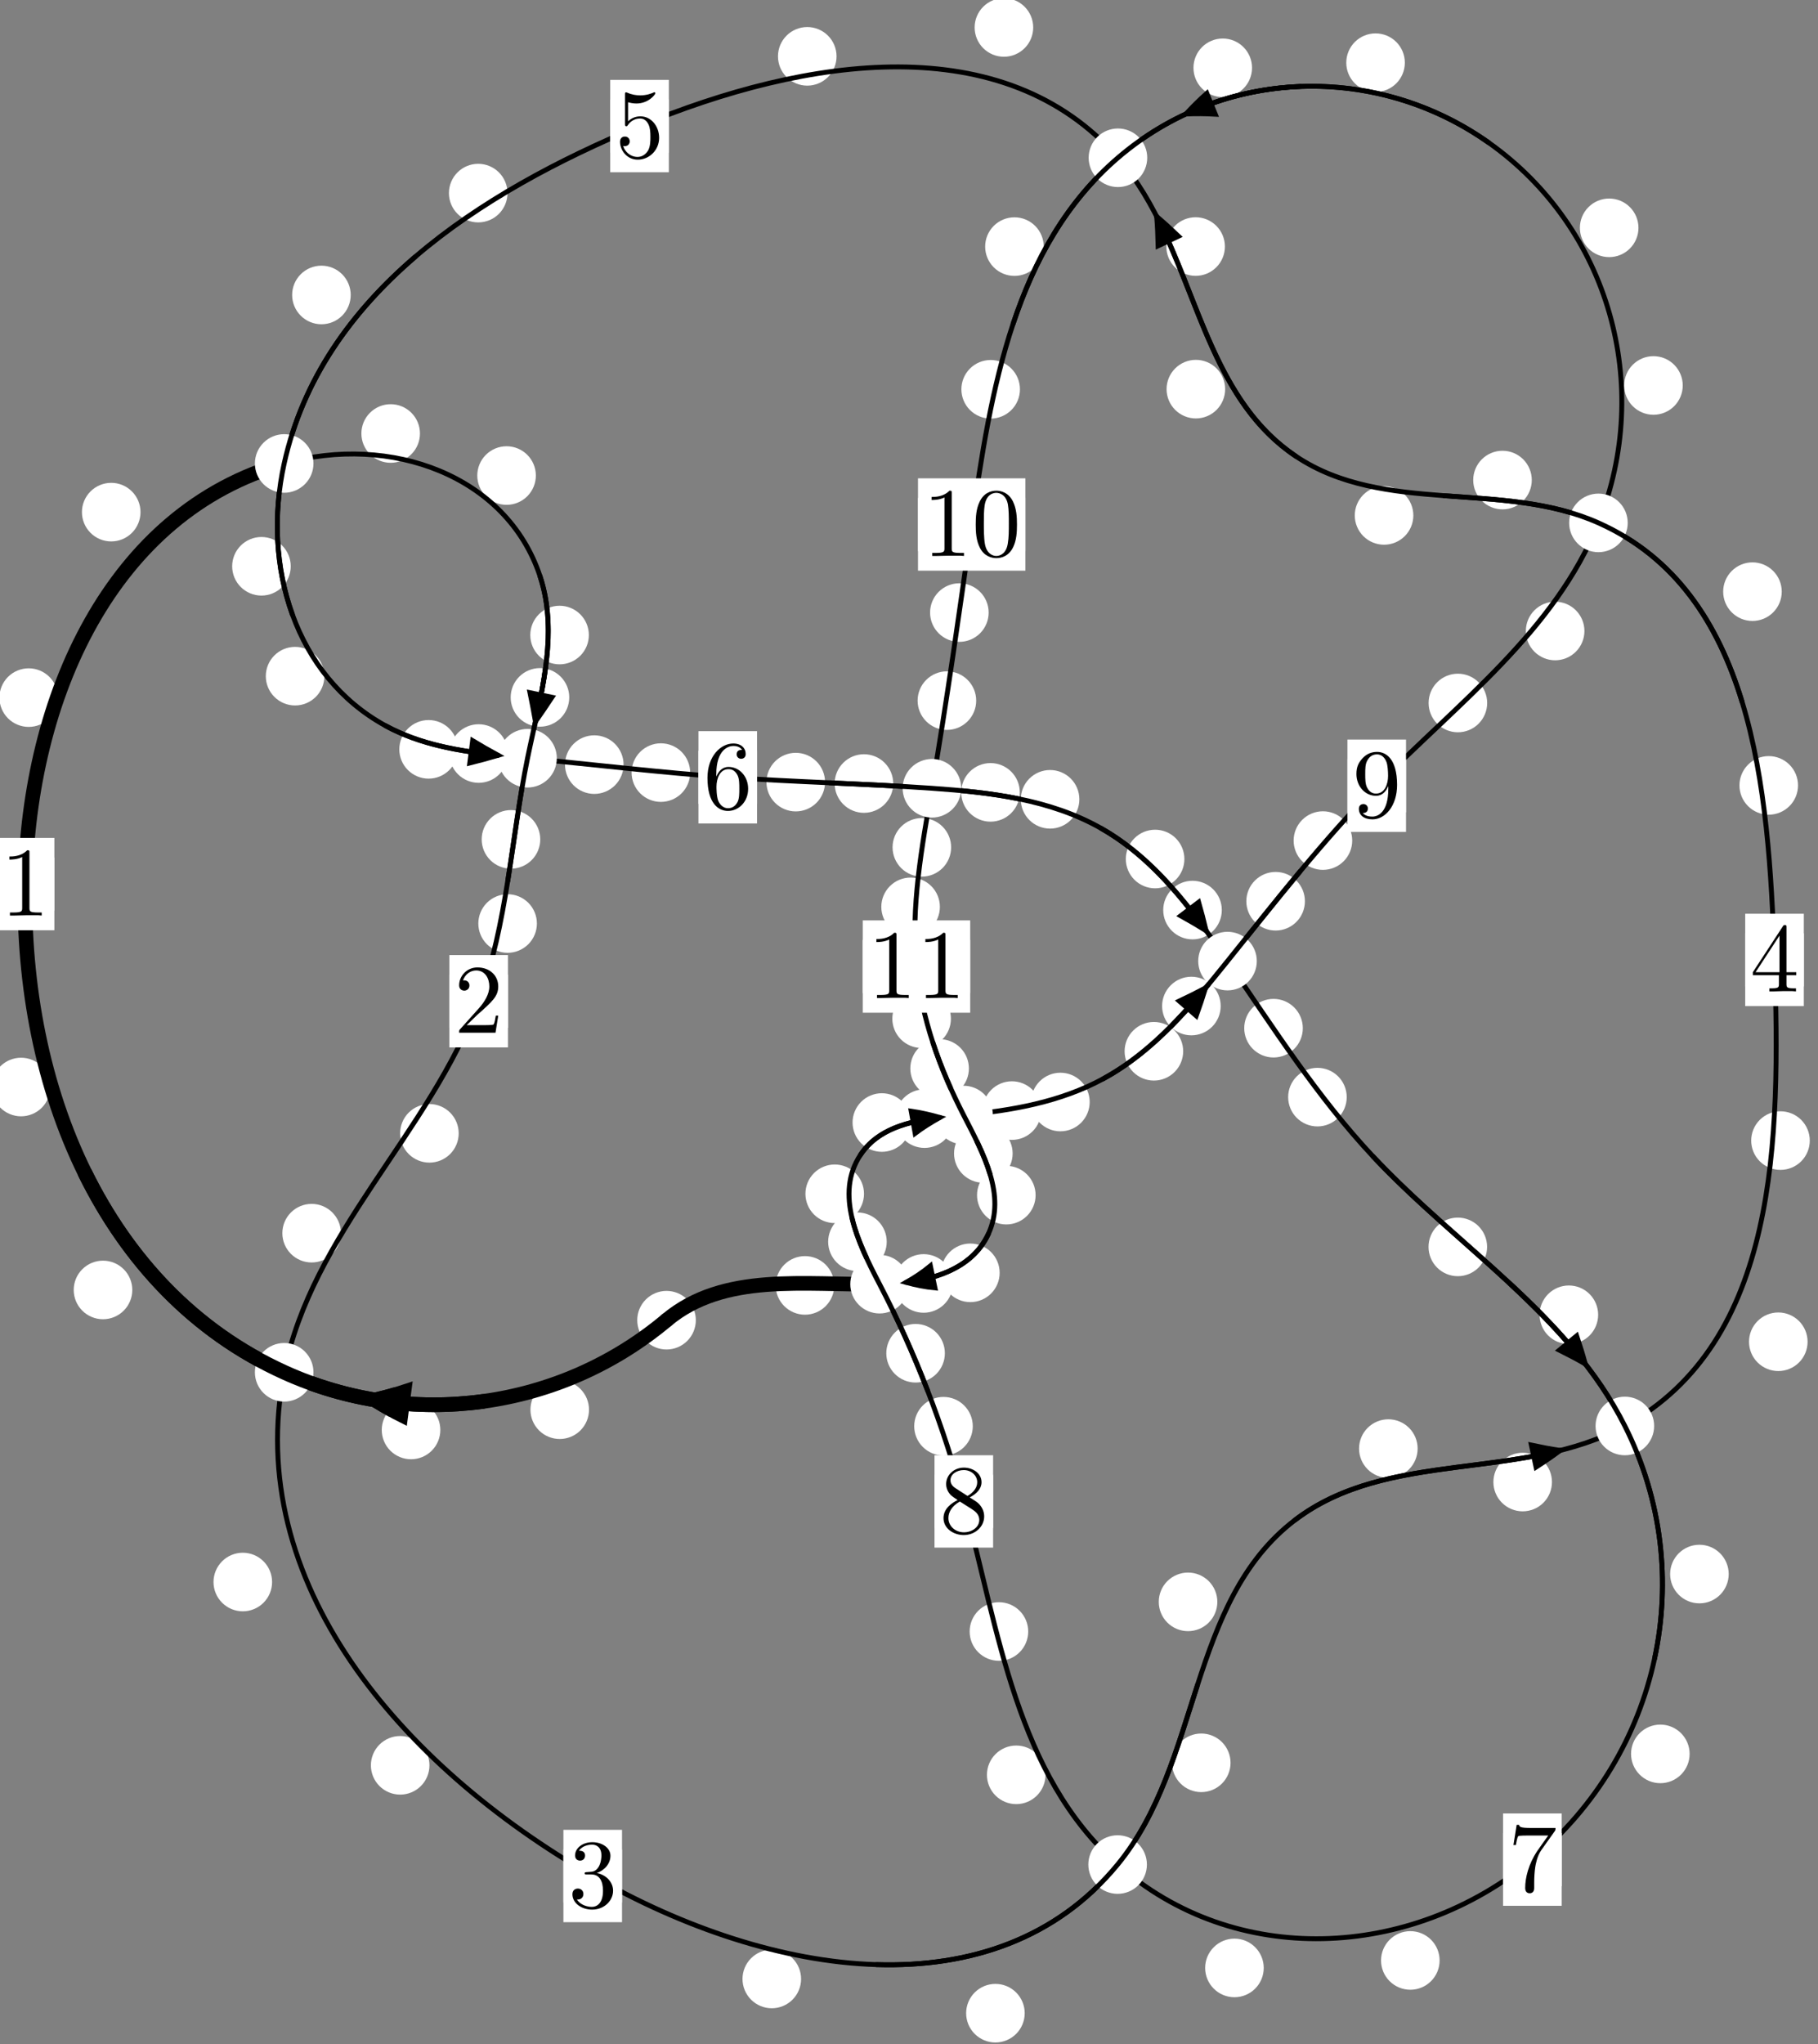 <?xml version="1.0"?>
<!-- Created by MetaPost 1.999 on 2021.07.06:0017 -->
<svg version="1.1" xmlns="http://www.w3.org/2000/svg" xmlns:xlink="http://www.w3.org/1999/xlink" width="185.521" height="208.559" viewBox="0 0 185.521 208.559">
<rect x="0" y="0" width="185.521" height="208.559" fill="#808080" stroke="none"/>
<!-- Original BoundingBox: -29.839005 -68.371017 155.681931 140.187790 -->
  <defs>
    <g transform="scale(0.01,0.01)" id="GLYPHcmr10_48">
      <path style="fill-rule: evenodd;" d="M460 -320C460 -400,455 -480,420 -554C374 -650,292 -666,250 -666C190 -666,117 -640,76 -547C44 -478,39 -400,39 -320C39 -245,43 -155,84 -79C127 2,200 22,249 22C303 22,379 1,423 -94C455 -163,460 -241,460 -320M249 -0C210 -0,151 -25,133 -121C122 -181,122 -273,122 -332C122 -396,122 -462,130 -516C149 -635,224 -644,249 -644C282 -644,348 -626,367 -527C377 -471,377 -395,377 -332C377 -257,377 -189,366 -125C351 -30,294 -0,249 -0"></path>
    </g>
    <g transform="scale(0.01,0.01)" id="GLYPHcmr10_49">
      <path style="fill-rule: evenodd;" d="M294 -640C294 -664,294 -666,271 -666C209 -602,121 -602,89 -602L89 -571C109 -571,168 -571,220 -597L220 -79C220 -43,217 -31,127 -31L95 -31L95 -0L257 -0L130 -3L217 -3L257 -3L297 -3L384 -3L419 -0L419 -31L387 -31C297 -31,294 -42,294 -79"></path>
    </g>
    <g transform="scale(0.01,0.01)" id="GLYPHcmr10_50">
      <path style="fill-rule: evenodd;" d="M127 -77L233 -180C389 -318,449 -372,449 -472C449 -586,359 -666,237 -666C124 -666,50 -574,50 -485C50 -429,100 -429,103 -429C120 -429,155 -441,155 -482C155 -508,137 -534,102 -534C94 -534,92 -534,89 -533C112 -598,166 -635,224 -635C315 -635,358 -554,358 -472C358 -392,308 -313,253 -251L61 -37C50 -26,50 -24,50 -0L421 -0L449 -174L424 -174C419 -144,412 -100,402 -85C395 -77,329 -77,307 -77"></path>
    </g>
    <g transform="scale(0.01,0.01)" id="GLYPHcmr10_51">
      <path style="fill-rule: evenodd;" d="M290 -352C372 -379,430 -449,430 -528C430 -610,342 -666,246 -666C145 -666,69 -606,69 -530C69 -497,91 -478,120 -478C151 -478,171 -500,171 -529C171 -579,124 -579,109 -579C140 -628,206 -641,242 -641C283 -641,338 -619,338 -529C338 -517,336 -459,310 -415C280 -367,246 -364,221 -363C213 -362,189 -360,182 -360C174 -359,167 -358,167 -348C167 -337,174 -337,191 -337L235 -337C317 -337,354 -269,354 -171C354 -35,285 -6,241 -6C198 -6,123 -23,88 -82C123 -77,154 -99,154 -137C154 -173,127 -193,98 -193C74 -193,42 -179,42 -135C42 -44,135 22,244 22C366 22,457 -69,457 -171C457 -253,394 -331,290 -352"></path>
    </g>
    <g transform="scale(0.01,0.01)" id="GLYPHcmr10_52">
      <path style="fill-rule: evenodd;" d="M294 -165L294 -78C294 -42,292 -31,218 -31L197 -31L197 -0L332 -0L238 -3L290 -3L332 -3L374 -3L427 -3L468 -0L468 -31L447 -31C373 -31,371 -42,371 -78L371 -165L471 -165L471 -196L371 -196L371 -651C371 -671,371 -677,355 -677C346 -677,343 -677,335 -665L28 -196L28 -165M300 -196L56 -196L300 -569"></path>
    </g>
    <g transform="scale(0.01,0.01)" id="GLYPHcmr10_53">
      <path style="fill-rule: evenodd;" d="M449 -201C449 -320,367 -420,259 -420C211 -420,168 -404,132 -369L132 -564C152 -558,185 -551,217 -551C340 -551,410 -642,410 -655C410 -661,407 -666,400 -666C399 -666,397 -666,392 -663C372 -654,323 -634,256 -634C216 -634,170 -641,123 -662C115 -665,113 -665,111 -665C101 -665,101 -657,101 -641L101 -345C101 -327,101 -319,115 -319C122 -319,124 -322,128 -328C139 -344,176 -398,257 -398C309 -398,334 -352,342 -334C358 -297,360 -258,360 -208C360 -173,360 -113,336 -71C312 -32,275 -6,229 -6C156 -6,99 -59,82 -118C85 -117,88 -116,99 -116C132 -116,149 -141,149 -165C149 -189,132 -214,99 -214C85 -214,50 -207,50 -161C50 -75,119 22,231 22C347 22,449 -74,449 -201"></path>
    </g>
    <g transform="scale(0.01,0.01)" id="GLYPHcmr10_54">
      <path style="fill-rule: evenodd;" d="M132 -328L132 -352C132 -605,256 -641,307 -641C331 -641,373 -635,395 -601C380 -601,340 -601,340 -556C340 -525,364 -510,386 -510C402 -510,432 -519,432 -558C432 -618,388 -666,305 -666C177 -666,42 -537,42 -316C42 -49,158 22,251 22C362 22,457 -72,457 -204C457 -331,368 -427,257 -427C189 -427,152 -376,132 -328M251 -6C188 -6,158 -66,152 -81C134 -128,134 -208,134 -226C134 -304,166 -404,256 -404C272 -404,318 -404,349 -342C367 -305,367 -254,367 -205C367 -157,367 -107,350 -71C320 -11,274 -6,251 -6"></path>
    </g>
    <g transform="scale(0.01,0.01)" id="GLYPHcmr10_55">
      <path style="fill-rule: evenodd;" d="M476 -609C485 -621,485 -623,485 -644L242 -644C120 -644,118 -657,114 -676L89 -676L56 -470L81 -470C84 -486,93 -549,106 -561C113 -567,191 -567,204 -567L411 -567C400 -551,321 -442,299 -409C209 -274,176 -135,176 -33C176 -23,176 22,222 22C268 22,268 -23,268 -33L268 -84C268 -139,271 -194,279 -248C283 -271,297 -357,341 -419"></path>
    </g>
    <g transform="scale(0.01,0.01)" id="GLYPHcmr10_56">
      <path style="fill-rule: evenodd;" d="M163 -457C117 -487,113 -521,113 -538C113 -599,178 -641,249 -641C322 -641,386 -589,386 -517C386 -460,347 -412,287 -377M309 -362C381 -399,430 -451,430 -517C430 -609,341 -666,250 -666C150 -666,69 -592,69 -499C69 -481,71 -436,113 -389C124 -377,161 -352,186 -335C128 -306,42 -250,42 -151C42 -45,144 22,249 22C362 22,457 -61,457 -168C457 -204,446 -249,408 -291C389 -312,373 -322,309 -362M209 -320L332 -242C360 -223,407 -193,407 -132C407 -58,332 -6,250 -6C164 -6,92 -68,92 -151C92 -209,124 -273,209 -320"></path>
    </g>
    <g transform="scale(0.01,0.01)" id="GLYPHcmr10_57">
      <path style="fill-rule: evenodd;" d="M367 -318L367 -286C367 -52,263 -6,205 -6C188 -6,134 -8,107 -42C151 -42,159 -71,159 -88C159 -119,135 -134,113 -134C97 -134,67 -125,67 -86C67 -19,121 22,206 22C335 22,457 -114,457 -329C457 -598,342 -666,253 -666C198 -666,149 -648,106 -603C65 -558,42 -516,42 -441C42 -316,130 -218,242 -218C303 -218,344 -260,367 -318M243 -241C227 -241,181 -241,150 -304C132 -341,132 -391,132 -440C132 -494,132 -541,153 -578C180 -628,218 -641,253 -641C299 -641,332 -607,349 -562C361 -530,365 -467,365 -421C365 -338,331 -241,243 -241"></path>
    </g>
  </defs>
  <path d="M60.107 143.815C60.107 143.023,59.792 142.263,59.231 141.702C58.671 141.142,57.911 140.827,57.118 140.827C56.325 140.827,55.565 141.142,55.005 141.702C54.444 142.263,54.129 143.023,54.129 143.815C54.129 144.608,54.444 145.368,55.005 145.929C55.565 146.489,56.325 146.804,57.118 146.804C57.911 146.804,58.671 146.489,59.231 145.929C59.792 145.368,60.107 144.608,60.107 143.815Z" style="fill: rgb(100%,100%,100%);stroke: none;"></path>
  <path d="M71.007 134.684C71.007 133.891,70.692 133.131,70.132 132.571C69.571 132.01,68.811 131.695,68.018 131.695C67.225 131.695,66.465 132.01,65.905 132.571C65.344 133.131,65.029 133.891,65.029 134.684C65.029 135.477,65.344 136.237,65.905 136.797C66.465 137.358,67.225 137.673,68.018 137.673C68.811 137.673,69.571 137.358,70.132 136.797C70.692 136.237,71.007 135.477,71.007 134.684Z" style="fill: rgb(100%,100%,100%);stroke: none;"></path>
  <path d="M13.5 131.598C13.5 130.806,13.185 130.045,12.624 129.485C12.064 128.925,11.304 128.61,10.511 128.61C9.718 128.61,8.958 128.925,8.398 129.485C7.837 130.045,7.522 130.806,7.522 131.598C7.522 132.391,7.837 133.151,8.398 133.712C8.958 134.272,9.718 134.587,10.511 134.587C11.304 134.587,12.064 134.272,12.624 133.712C13.185 133.151,13.5 132.391,13.5 131.598Z" style="fill: rgb(100%,100%,100%);stroke: none;"></path>
  <path d="M44.934 145.883C44.934 145.09,44.619 144.33,44.059 143.769C43.498 143.209,42.738 142.894,41.946 142.894C41.153 142.894,40.393 143.209,39.832 143.769C39.272 144.33,38.957 145.09,38.957 145.883C38.957 146.675,39.272 147.435,39.832 147.996C40.393 148.556,41.153 148.871,41.946 148.871C42.738 148.871,43.498 148.556,44.059 147.996C44.619 147.435,44.934 146.675,44.934 145.883Z" style="fill: rgb(100%,100%,100%);stroke: none;"></path>
  <path d="M5.918 71.169C5.918 70.377,5.603 69.617,5.043 69.056C4.482 68.496,3.722 68.181,2.929 68.181C2.137 68.181,1.376 68.496,0.816 69.056C0.256 69.617,-0.059 70.377,-0.059 71.169C-0.059 71.962,0.256 72.722,0.816 73.283C1.376 73.843,2.137 74.158,2.929 74.158C3.722 74.158,4.482 73.843,5.043 73.283C5.603 72.722,5.918 71.962,5.918 71.169Z" style="fill: rgb(100%,100%,100%);stroke: none;"></path>
  <path d="M5.138 110.896C5.138 110.103,4.824 109.343,4.263 108.782C3.703 108.222,2.942 107.907,2.15 107.907C1.357 107.907,0.597 108.222,0.036 108.782C-0.524 109.343,-0.839 110.103,-0.839 110.896C-0.839 111.688,-0.524 112.448,0.036 113.009C0.597 113.569,1.357 113.884,2.15 113.884C2.942 113.884,3.703 113.569,4.263 113.009C4.824 112.448,5.138 111.688,5.138 110.896Z" style="fill: rgb(100%,100%,100%);stroke: none;"></path>
  <path d="M42.856 44.225C42.856 43.432,42.541 42.672,41.98 42.112C41.42 41.551,40.66 41.236,39.867 41.236C39.074 41.236,38.314 41.551,37.754 42.112C37.193 42.672,36.878 43.432,36.878 44.225C36.878 45.018,37.193 45.778,37.754 46.338C38.314 46.899,39.074 47.214,39.867 47.214C40.66 47.214,41.42 46.899,41.98 46.338C42.541 45.778,42.856 45.018,42.856 44.225Z" style="fill: rgb(100%,100%,100%);stroke: none;"></path>
  <path d="M14.339 52.247C14.339 51.454,14.024 50.694,13.463 50.134C12.903 49.573,12.143 49.258,11.35 49.258C10.557 49.258,9.797 49.573,9.236 50.134C8.676 50.694,8.361 51.454,8.361 52.247C8.361 53.04,8.676 53.8,9.236 54.36C9.797 54.921,10.557 55.236,11.35 55.236C12.143 55.236,12.903 54.921,13.463 54.36C14.024 53.8,14.339 53.04,14.339 52.247Z" style="fill: rgb(100%,100%,100%);stroke: none;"></path>
  <path d="M60.091 64.786C60.091 63.993,59.776 63.233,59.215 62.672C58.655 62.112,57.894 61.797,57.102 61.797C56.309 61.797,55.549 62.112,54.988 62.672C54.428 63.233,54.113 63.993,54.113 64.786C54.113 65.578,54.428 66.339,54.988 66.899C55.549 67.459,56.309 67.774,57.102 67.774C57.894 67.774,58.655 67.459,59.215 66.899C59.776 66.339,60.091 65.578,60.091 64.786Z" style="fill: rgb(100%,100%,100%);stroke: none;"></path>
  <path d="M54.683 48.514C54.683 47.722,54.368 46.961,53.807 46.401C53.247 45.84,52.487 45.526,51.694 45.526C50.901 45.526,50.141 45.84,49.581 46.401C49.02 46.961,48.705 47.722,48.705 48.514C48.705 49.307,49.02 50.067,49.581 50.628C50.141 51.188,50.901 51.503,51.694 51.503C52.487 51.503,53.247 51.188,53.807 50.628C54.368 50.067,54.683 49.307,54.683 48.514Z" style="fill: rgb(100%,100%,100%);stroke: none;"></path>
  <path d="M55.131 85.631C55.131 84.839,54.816 84.079,54.256 83.518C53.695 82.958,52.935 82.643,52.142 82.643C51.35 82.643,50.589 82.958,50.029 83.518C49.468 84.079,49.154 84.839,49.154 85.631C49.154 86.424,49.468 87.184,50.029 87.745C50.589 88.305,51.35 88.62,52.142 88.62C52.935 88.62,53.695 88.305,54.256 87.745C54.816 87.184,55.131 86.424,55.131 85.631Z" style="fill: rgb(100%,100%,100%);stroke: none;"></path>
  <path d="M58.09 71.146C58.09 70.353,57.775 69.593,57.215 69.033C56.654 68.472,55.894 68.157,55.102 68.157C54.309 68.157,53.549 68.472,52.988 69.033C52.428 69.593,52.113 70.353,52.113 71.146C52.113 71.939,52.428 72.699,52.988 73.259C53.549 73.82,54.309 74.135,55.102 74.135C55.894 74.135,56.654 73.82,57.215 73.259C57.775 72.699,58.09 71.939,58.09 71.146Z" style="fill: rgb(100%,100%,100%);stroke: none;"></path>
  <path d="M46.809 115.62C46.809 114.828,46.494 114.068,45.934 113.507C45.373 112.947,44.613 112.632,43.82 112.632C43.028 112.632,42.268 112.947,41.707 113.507C41.147 114.068,40.832 114.828,40.832 115.62C40.832 116.413,41.147 117.173,41.707 117.734C42.268 118.294,43.028 118.609,43.82 118.609C44.613 118.609,45.373 118.294,45.934 117.734C46.494 117.173,46.809 116.413,46.809 115.62Z" style="fill: rgb(100%,100%,100%);stroke: none;"></path>
  <path d="M54.789 94.216C54.789 93.423,54.474 92.663,53.914 92.102C53.353 91.542,52.593 91.227,51.801 91.227C51.008 91.227,50.248 91.542,49.687 92.102C49.127 92.663,48.812 93.423,48.812 94.216C48.812 95.008,49.127 95.768,49.687 96.329C50.248 96.889,51.008 97.204,51.801 97.204C52.593 97.204,53.353 96.889,53.914 96.329C54.474 95.768,54.789 95.008,54.789 94.216Z" style="fill: rgb(100%,100%,100%);stroke: none;"></path>
  <path d="M27.766 161.395C27.766 160.603,27.451 159.843,26.89 159.282C26.33 158.722,25.57 158.407,24.777 158.407C23.984 158.407,23.224 158.722,22.664 159.282C22.103 159.843,21.788 160.603,21.788 161.395C21.788 162.188,22.103 162.948,22.664 163.509C23.224 164.069,23.984 164.384,24.777 164.384C25.57 164.384,26.33 164.069,26.89 163.509C27.451 162.948,27.766 162.188,27.766 161.395Z" style="fill: rgb(100%,100%,100%);stroke: none;"></path>
  <path d="M34.79 125.807C34.79 125.014,34.475 124.254,33.915 123.694C33.354 123.133,32.594 122.818,31.801 122.818C31.009 122.818,30.249 123.133,29.688 123.694C29.128 124.254,28.813 125.014,28.813 125.807C28.813 126.6,29.128 127.36,29.688 127.92C30.249 128.481,31.009 128.796,31.801 128.796C32.594 128.796,33.354 128.481,33.915 127.92C34.475 127.36,34.79 126.6,34.79 125.807Z" style="fill: rgb(100%,100%,100%);stroke: none;"></path>
  <path d="M81.748 201.89C81.748 201.098,81.433 200.337,80.872 199.777C80.312 199.216,79.552 198.901,78.759 198.901C77.966 198.901,77.206 199.216,76.646 199.777C76.085 200.337,75.77 201.098,75.77 201.89C75.77 202.683,76.085 203.443,76.646 204.004C77.206 204.564,77.966 204.879,78.759 204.879C79.552 204.879,80.312 204.564,80.872 204.004C81.433 203.443,81.748 202.683,81.748 201.89Z" style="fill: rgb(100%,100%,100%);stroke: none;"></path>
  <path d="M43.825 180.095C43.825 179.302,43.51 178.542,42.95 177.982C42.389 177.421,41.629 177.106,40.837 177.106C40.044 177.106,39.284 177.421,38.723 177.982C38.163 178.542,37.848 179.302,37.848 180.095C37.848 180.888,38.163 181.648,38.723 182.208C39.284 182.769,40.044 183.084,40.837 183.084C41.629 183.084,42.389 182.769,42.95 182.208C43.51 181.648,43.825 180.888,43.825 180.095Z" style="fill: rgb(100%,100%,100%);stroke: none;"></path>
  <path d="M125.573 179.84C125.573 179.047,125.258 178.287,124.698 177.727C124.137 177.166,123.377 176.851,122.584 176.851C121.792 176.851,121.032 177.166,120.471 177.727C119.911 178.287,119.596 179.047,119.596 179.84C119.596 180.633,119.911 181.393,120.471 181.953C121.032 182.514,121.792 182.829,122.584 182.829C123.377 182.829,124.137 182.514,124.698 181.953C125.258 181.393,125.573 180.633,125.573 179.84Z" style="fill: rgb(100%,100%,100%);stroke: none;"></path>
  <path d="M104.568 205.382C104.568 204.59,104.253 203.829,103.693 203.269C103.132 202.708,102.372 202.394,101.579 202.394C100.787 202.394,100.027 202.708,99.466 203.269C98.906 203.829,98.591 204.59,98.591 205.382C98.591 206.175,98.906 206.935,99.466 207.496C100.027 208.056,100.787 208.371,101.579 208.371C102.372 208.371,103.132 208.056,103.693 207.496C104.253 206.935,104.568 206.175,104.568 205.382Z" style="fill: rgb(100%,100%,100%);stroke: none;"></path>
  <path d="M144.665 147.782C144.665 146.99,144.35 146.23,143.789 145.669C143.229 145.109,142.469 144.794,141.676 144.794C140.883 144.794,140.123 145.109,139.563 145.669C139.002 146.23,138.687 146.99,138.687 147.782C138.687 148.575,139.002 149.335,139.563 149.896C140.123 150.456,140.883 150.771,141.676 150.771C142.469 150.771,143.229 150.456,143.789 149.896C144.35 149.335,144.665 148.575,144.665 147.782Z" style="fill: rgb(100%,100%,100%);stroke: none;"></path>
  <path d="M124.225 163.42C124.225 162.627,123.91 161.867,123.35 161.306C122.789 160.746,122.029 160.431,121.236 160.431C120.444 160.431,119.683 160.746,119.123 161.306C118.563 161.867,118.248 162.627,118.248 163.42C118.248 164.212,118.563 164.972,119.123 165.533C119.683 166.093,120.444 166.408,121.236 166.408C122.029 166.408,122.789 166.093,123.35 165.533C123.91 164.972,124.225 164.212,124.225 163.42Z" style="fill: rgb(100%,100%,100%);stroke: none;"></path>
  <path d="M184.459 136.885C184.459 136.092,184.144 135.332,183.583 134.771C183.023 134.211,182.263 133.896,181.47 133.896C180.677 133.896,179.917 134.211,179.357 134.771C178.796 135.332,178.481 136.092,178.481 136.885C178.481 137.677,178.796 138.438,179.357 138.998C179.917 139.558,180.677 139.873,181.47 139.873C182.263 139.873,183.023 139.558,183.583 138.998C184.144 138.438,184.459 137.677,184.459 136.885Z" style="fill: rgb(100%,100%,100%);stroke: none;"></path>
  <path d="M158.373 151.196C158.373 150.403,158.058 149.643,157.498 149.083C156.937 148.522,156.177 148.207,155.384 148.207C154.592 148.207,153.832 148.522,153.271 149.083C152.711 149.643,152.396 150.403,152.396 151.196C152.396 151.989,152.711 152.749,153.271 153.309C153.832 153.87,154.592 154.185,155.384 154.185C156.177 154.185,156.937 153.87,157.498 153.309C158.058 152.749,158.373 151.989,158.373 151.196Z" style="fill: rgb(100%,100%,100%);stroke: none;"></path>
  <path d="M183.483 80.125C183.483 79.332,183.168 78.572,182.608 78.012C182.047 77.451,181.287 77.136,180.494 77.136C179.702 77.136,178.941 77.451,178.381 78.012C177.821 78.572,177.506 79.332,177.506 80.125C177.506 80.918,177.821 81.678,178.381 82.238C178.941 82.799,179.702 83.114,180.494 83.114C181.287 83.114,182.047 82.799,182.608 82.238C183.168 81.678,183.483 80.918,183.483 80.125Z" style="fill: rgb(100%,100%,100%);stroke: none;"></path>
  <path d="M184.682 116.361C184.682 115.569,184.367 114.808,183.807 114.248C183.246 113.688,182.486 113.373,181.693 113.373C180.9 113.373,180.14 113.688,179.58 114.248C179.019 114.808,178.704 115.569,178.704 116.361C178.704 117.154,179.019 117.914,179.58 118.475C180.14 119.035,180.9 119.35,181.693 119.35C182.486 119.35,183.246 119.035,183.807 118.475C184.367 117.914,184.682 117.154,184.682 116.361Z" style="fill: rgb(100%,100%,100%);stroke: none;"></path>
  <path d="M156.314 48.975C156.314 48.182,155.999 47.422,155.439 46.861C154.878 46.301,154.118 45.986,153.326 45.986C152.533 45.986,151.773 46.301,151.212 46.861C150.652 47.422,150.337 48.182,150.337 48.975C150.337 49.767,150.652 50.528,151.212 51.088C151.773 51.649,152.533 51.964,153.326 51.964C154.118 51.964,154.878 51.649,155.439 51.088C155.999 50.528,156.314 49.767,156.314 48.975Z" style="fill: rgb(100%,100%,100%);stroke: none;"></path>
  <path d="M181.822 60.36C181.822 59.567,181.507 58.807,180.946 58.247C180.386 57.686,179.626 57.371,178.833 57.371C178.04 57.371,177.28 57.686,176.72 58.247C176.159 58.807,175.844 59.567,175.844 60.36C175.844 61.153,176.159 61.913,176.72 62.473C177.28 63.034,178.04 63.349,178.833 63.349C179.626 63.349,180.386 63.034,180.946 62.473C181.507 61.913,181.822 61.153,181.822 60.36Z" style="fill: rgb(100%,100%,100%);stroke: none;"></path>
  <path d="M125.023 39.7C125.023 38.907,124.708 38.147,124.148 37.587C123.587 37.026,122.827 36.711,122.034 36.711C121.242 36.711,120.481 37.026,119.921 37.587C119.36 38.147,119.045 38.907,119.045 39.7C119.045 40.493,119.36 41.253,119.921 41.813C120.481 42.374,121.242 42.689,122.034 42.689C122.827 42.689,123.587 42.374,124.148 41.813C124.708 41.253,125.023 40.493,125.023 39.7Z" style="fill: rgb(100%,100%,100%);stroke: none;"></path>
  <path d="M144.227 52.584C144.227 51.791,143.912 51.031,143.352 50.47C142.791 49.91,142.031 49.595,141.239 49.595C140.446 49.595,139.686 49.91,139.125 50.47C138.565 51.031,138.25 51.791,138.25 52.584C138.25 53.376,138.565 54.137,139.125 54.697C139.686 55.257,140.446 55.572,141.239 55.572C142.031 55.572,142.791 55.257,143.352 54.697C143.912 54.137,144.227 53.376,144.227 52.584Z" style="fill: rgb(100%,100%,100%);stroke: none;"></path>
  <path d="M105.436 2.801C105.436 2.008,105.121 1.248,104.56 0.688C104 0.127,103.24 -0.188,102.447 -0.188C101.654 -0.188,100.894 0.127,100.334 0.688C99.773 1.248,99.458 2.008,99.458 2.801C99.458 3.594,99.773 4.354,100.334 4.914C100.894 5.475,101.654 5.79,102.447 5.79C103.24 5.79,104 5.475,104.56 4.914C105.121 4.354,105.436 3.594,105.436 2.801Z" style="fill: rgb(100%,100%,100%);stroke: none;"></path>
  <path d="M124.998 25.153C124.998 24.36,124.683 23.6,124.123 23.04C123.562 22.479,122.802 22.164,122.009 22.164C121.217 22.164,120.457 22.479,119.896 23.04C119.336 23.6,119.021 24.36,119.021 25.153C119.021 25.946,119.336 26.706,119.896 27.266C120.457 27.827,121.217 28.142,122.009 28.142C122.802 28.142,123.562 27.827,124.123 27.266C124.683 26.706,124.998 25.946,124.998 25.153Z" style="fill: rgb(100%,100%,100%);stroke: none;"></path>
  <path d="M51.788 19.701C51.788 18.908,51.473 18.148,50.913 17.587C50.353 17.027,49.592 16.712,48.8 16.712C48.007 16.712,47.247 17.027,46.686 17.587C46.126 18.148,45.811 18.908,45.811 19.701C45.811 20.493,46.126 21.253,46.686 21.814C47.247 22.374,48.007 22.689,48.8 22.689C49.592 22.689,50.353 22.374,50.913 21.814C51.473 21.253,51.788 20.493,51.788 19.701Z" style="fill: rgb(100%,100%,100%);stroke: none;"></path>
  <path d="M85.367 5.748C85.367 4.955,85.052 4.195,84.492 3.635C83.931 3.074,83.171 2.759,82.378 2.759C81.586 2.759,80.825 3.074,80.265 3.635C79.704 4.195,79.39 4.955,79.39 5.748C79.39 6.541,79.704 7.301,80.265 7.861C80.825 8.422,81.586 8.737,82.378 8.737C83.171 8.737,83.931 8.422,84.492 7.861C85.052 7.301,85.367 6.541,85.367 5.748Z" style="fill: rgb(100%,100%,100%);stroke: none;"></path>
  <path d="M29.669 57.772C29.669 56.979,29.355 56.219,28.794 55.658C28.234 55.098,27.473 54.783,26.681 54.783C25.888 54.783,25.128 55.098,24.567 55.658C24.007 56.219,23.692 56.979,23.692 57.772C23.692 58.564,24.007 59.324,24.567 59.885C25.128 60.445,25.888 60.76,26.681 60.76C27.473 60.76,28.234 60.445,28.794 59.885C29.355 59.324,29.669 58.564,29.669 57.772Z" style="fill: rgb(100%,100%,100%);stroke: none;"></path>
  <path d="M35.789 30.092C35.789 29.299,35.474 28.539,34.914 27.979C34.354 27.418,33.593 27.103,32.801 27.103C32.008 27.103,31.248 27.418,30.687 27.979C30.127 28.539,29.812 29.299,29.812 30.092C29.812 30.885,30.127 31.645,30.687 32.205C31.248 32.766,32.008 33.081,32.801 33.081C33.593 33.081,34.354 32.766,34.914 32.205C35.474 31.645,35.789 30.885,35.789 30.092Z" style="fill: rgb(100%,100%,100%);stroke: none;"></path>
  <path d="M46.727 76.447C46.727 75.654,46.412 74.894,45.851 74.334C45.291 73.773,44.531 73.458,43.738 73.458C42.945 73.458,42.185 73.773,41.625 74.334C41.064 74.894,40.749 75.654,40.749 76.447C40.749 77.24,41.064 78,41.625 78.56C42.185 79.121,42.945 79.436,43.738 79.436C44.531 79.436,45.291 79.121,45.851 78.56C46.412 78,46.727 77.24,46.727 76.447Z" style="fill: rgb(100%,100%,100%);stroke: none;"></path>
  <path d="M33.101 68.981C33.101 68.188,32.786 67.428,32.226 66.867C31.665 66.307,30.905 65.992,30.112 65.992C29.32 65.992,28.559 66.307,27.999 66.867C27.438 67.428,27.124 68.188,27.124 68.981C27.124 69.773,27.438 70.534,27.999 71.094C28.559 71.655,29.32 71.97,30.112 71.97C30.905 71.97,31.665 71.655,32.226 71.094C32.786 70.534,33.101 69.773,33.101 68.981Z" style="fill: rgb(100%,100%,100%);stroke: none;"></path>
  <path d="M63.633 78.005C63.633 77.212,63.318 76.452,62.758 75.892C62.197 75.331,61.437 75.016,60.644 75.016C59.852 75.016,59.092 75.331,58.531 75.892C57.971 76.452,57.656 77.212,57.656 78.005C57.656 78.798,57.971 79.558,58.531 80.118C59.092 80.679,59.852 80.994,60.644 80.994C61.437 80.994,62.197 80.679,62.758 80.118C63.318 79.558,63.633 78.798,63.633 78.005Z" style="fill: rgb(100%,100%,100%);stroke: none;"></path>
  <path d="M51.835 76.875C51.835 76.082,51.52 75.322,50.959 74.761C50.399 74.201,49.639 73.886,48.846 73.886C48.053 73.886,47.293 74.201,46.733 74.761C46.172 75.322,45.857 76.082,45.857 76.875C45.857 77.667,46.172 78.428,46.733 78.988C47.293 79.548,48.053 79.863,48.846 79.863C49.639 79.863,50.399 79.548,50.959 78.988C51.52 78.428,51.835 77.667,51.835 76.875Z" style="fill: rgb(100%,100%,100%);stroke: none;"></path>
  <path d="M84.193 79.79C84.193 78.998,83.878 78.238,83.317 77.677C82.757 77.117,81.997 76.802,81.204 76.802C80.411 76.802,79.651 77.117,79.091 77.677C78.53 78.238,78.215 78.998,78.215 79.79C78.215 80.583,78.53 81.343,79.091 81.904C79.651 82.464,80.411 82.779,81.204 82.779C81.997 82.779,82.757 82.464,83.317 81.904C83.878 81.343,84.193 80.583,84.193 79.79Z" style="fill: rgb(100%,100%,100%);stroke: none;"></path>
  <path d="M70.429 78.819C70.429 78.027,70.114 77.267,69.554 76.706C68.993 76.146,68.233 75.831,67.44 75.831C66.648 75.831,65.888 76.146,65.327 76.706C64.767 77.267,64.452 78.027,64.452 78.819C64.452 79.612,64.767 80.372,65.327 80.933C65.888 81.493,66.648 81.808,67.44 81.808C68.233 81.808,68.993 81.493,69.554 80.933C70.114 80.372,70.429 79.612,70.429 78.819Z" style="fill: rgb(100%,100%,100%);stroke: none;"></path>
  <path d="M104.067 80.836C104.067 80.043,103.752 79.283,103.192 78.723C102.632 78.162,101.871 77.847,101.079 77.847C100.286 77.847,99.526 78.162,98.965 78.723C98.405 79.283,98.09 80.043,98.09 80.836C98.09 81.629,98.405 82.389,98.965 82.949C99.526 83.51,100.286 83.825,101.079 83.825C101.871 83.825,102.632 83.51,103.192 82.949C103.752 82.389,104.067 81.629,104.067 80.836Z" style="fill: rgb(100%,100%,100%);stroke: none;"></path>
  <path d="M91.151 79.935C91.151 79.142,90.836 78.382,90.276 77.822C89.715 77.261,88.955 76.946,88.162 76.946C87.37 76.946,86.609 77.261,86.049 77.822C85.488 78.382,85.174 79.142,85.174 79.935C85.174 80.728,85.488 81.488,86.049 82.048C86.609 82.609,87.37 82.924,88.162 82.924C88.955 82.924,89.715 82.609,90.276 82.048C90.836 81.488,91.151 80.728,91.151 79.935Z" style="fill: rgb(100%,100%,100%);stroke: none;"></path>
  <path d="M120.863 87.635C120.863 86.842,120.548 86.082,119.988 85.522C119.427 84.961,118.667 84.646,117.874 84.646C117.081 84.646,116.321 84.961,115.761 85.522C115.2 86.082,114.885 86.842,114.885 87.635C114.885 88.428,115.2 89.188,115.761 89.748C116.321 90.309,117.081 90.624,117.874 90.624C118.667 90.624,119.427 90.309,119.988 89.748C120.548 89.188,120.863 88.428,120.863 87.635Z" style="fill: rgb(100%,100%,100%);stroke: none;"></path>
  <path d="M110.145 81.545C110.145 80.752,109.83 79.992,109.27 79.431C108.709 78.871,107.949 78.556,107.157 78.556C106.364 78.556,105.604 78.871,105.043 79.431C104.483 79.992,104.168 80.752,104.168 81.545C104.168 82.337,104.483 83.097,105.043 83.658C105.604 84.218,106.364 84.533,107.157 84.533C107.949 84.533,108.709 84.218,109.27 83.658C109.83 83.097,110.145 82.337,110.145 81.545Z" style="fill: rgb(100%,100%,100%);stroke: none;"></path>
  <path d="M132.948 104.894C132.948 104.101,132.633 103.341,132.072 102.781C131.512 102.22,130.752 101.905,129.959 101.905C129.166 101.905,128.406 102.22,127.846 102.781C127.285 103.341,126.97 104.101,126.97 104.894C126.97 105.687,127.285 106.447,127.846 107.007C128.406 107.568,129.166 107.883,129.959 107.883C130.752 107.883,131.512 107.568,132.072 107.007C132.633 106.447,132.948 105.687,132.948 104.894Z" style="fill: rgb(100%,100%,100%);stroke: none;"></path>
  <path d="M124.682 92.844C124.682 92.051,124.367 91.291,123.807 90.731C123.246 90.17,122.486 89.855,121.693 89.855C120.901 89.855,120.14 90.17,119.58 90.731C119.019 91.291,118.704 92.051,118.704 92.844C118.704 93.637,119.019 94.397,119.58 94.957C120.14 95.518,120.901 95.833,121.693 95.833C122.486 95.833,123.246 95.518,123.807 94.957C124.367 94.397,124.682 93.637,124.682 92.844Z" style="fill: rgb(100%,100%,100%);stroke: none;"></path>
  <path d="M151.753 127.206C151.753 126.413,151.438 125.653,150.878 125.092C150.317 124.532,149.557 124.217,148.764 124.217C147.972 124.217,147.212 124.532,146.651 125.092C146.091 125.653,145.776 126.413,145.776 127.206C145.776 127.998,146.091 128.759,146.651 129.319C147.212 129.88,147.972 130.195,148.764 130.195C149.557 130.195,150.317 129.88,150.878 129.319C151.438 128.759,151.753 127.998,151.753 127.206Z" style="fill: rgb(100%,100%,100%);stroke: none;"></path>
  <path d="M137.429 111.927C137.429 111.135,137.115 110.374,136.554 109.814C135.994 109.253,135.233 108.939,134.441 108.939C133.648 108.939,132.888 109.253,132.327 109.814C131.767 110.374,131.452 111.135,131.452 111.927C131.452 112.72,131.767 113.48,132.327 114.041C132.888 114.601,133.648 114.916,134.441 114.916C135.233 114.916,135.994 114.601,136.554 114.041C137.115 113.48,137.429 112.72,137.429 111.927Z" style="fill: rgb(100%,100%,100%);stroke: none;"></path>
  <path d="M176.409 160.582C176.409 159.79,176.094 159.029,175.533 158.469C174.973 157.908,174.213 157.594,173.42 157.594C172.627 157.594,171.867 157.908,171.307 158.469C170.746 159.029,170.431 159.79,170.431 160.582C170.431 161.375,170.746 162.135,171.307 162.696C171.867 163.256,172.627 163.571,173.42 163.571C174.213 163.571,174.973 163.256,175.533 162.696C176.094 162.135,176.409 161.375,176.409 160.582Z" style="fill: rgb(100%,100%,100%);stroke: none;"></path>
  <path d="M163.086 134.132C163.086 133.339,162.771 132.579,162.211 132.018C161.65 131.458,160.89 131.143,160.097 131.143C159.305 131.143,158.545 131.458,157.984 132.018C157.424 132.579,157.109 133.339,157.109 134.132C157.109 134.924,157.424 135.685,157.984 136.245C158.545 136.806,159.305 137.12,160.097 137.12C160.89 137.12,161.65 136.806,162.211 136.245C162.771 135.685,163.086 134.924,163.086 134.132Z" style="fill: rgb(100%,100%,100%);stroke: none;"></path>
  <path d="M146.908 200.002C146.908 199.209,146.593 198.449,146.033 197.889C145.472 197.328,144.712 197.013,143.92 197.013C143.127 197.013,142.367 197.328,141.806 197.889C141.246 198.449,140.931 199.209,140.931 200.002C140.931 200.795,141.246 201.555,141.806 202.115C142.367 202.676,143.127 202.991,143.92 202.991C144.712 202.991,145.472 202.676,146.033 202.115C146.593 201.555,146.908 200.795,146.908 200.002Z" style="fill: rgb(100%,100%,100%);stroke: none;"></path>
  <path d="M172.421 178.929C172.421 178.136,172.106 177.376,171.545 176.816C170.985 176.255,170.225 175.94,169.432 175.94C168.639 175.94,167.879 176.255,167.319 176.816C166.758 177.376,166.443 178.136,166.443 178.929C166.443 179.722,166.758 180.482,167.319 181.042C167.879 181.603,168.639 181.918,169.432 181.918C170.225 181.918,170.985 181.603,171.545 181.042C172.106 180.482,172.421 179.722,172.421 178.929Z" style="fill: rgb(100%,100%,100%);stroke: none;"></path>
  <path d="M106.692 181.065C106.692 180.273,106.377 179.512,105.816 178.952C105.256 178.391,104.496 178.077,103.703 178.077C102.91 178.077,102.15 178.391,101.59 178.952C101.029 179.512,100.714 180.273,100.714 181.065C100.714 181.858,101.029 182.618,101.59 183.179C102.15 183.739,102.91 184.054,103.703 184.054C104.496 184.054,105.256 183.739,105.816 183.179C106.377 182.618,106.692 181.858,106.692 181.065Z" style="fill: rgb(100%,100%,100%);stroke: none;"></path>
  <path d="M128.96 200.765C128.96 199.972,128.645 199.212,128.084 198.652C127.524 198.091,126.764 197.776,125.971 197.776C125.178 197.776,124.418 198.091,123.858 198.652C123.297 199.212,122.982 199.972,122.982 200.765C122.982 201.558,123.297 202.318,123.858 202.878C124.418 203.439,125.178 203.754,125.971 203.754C126.764 203.754,127.524 203.439,128.084 202.878C128.645 202.318,128.96 201.558,128.96 200.765Z" style="fill: rgb(100%,100%,100%);stroke: none;"></path>
  <path d="M99.269 145.501C99.269 144.708,98.954 143.948,98.394 143.388C97.833 142.827,97.073 142.512,96.28 142.512C95.488 142.512,94.728 142.827,94.167 143.388C93.607 143.948,93.292 144.708,93.292 145.501C93.292 146.294,93.607 147.054,94.167 147.614C94.728 148.175,95.488 148.49,96.28 148.49C97.073 148.49,97.833 148.175,98.394 147.614C98.954 147.054,99.269 146.294,99.269 145.501Z" style="fill: rgb(100%,100%,100%);stroke: none;"></path>
  <path d="M104.926 166.444C104.926 165.651,104.611 164.891,104.051 164.331C103.49 163.77,102.73 163.455,101.938 163.455C101.145 163.455,100.385 163.77,99.824 164.331C99.264 164.891,98.949 165.651,98.949 166.444C98.949 167.237,99.264 167.997,99.824 168.557C100.385 169.118,101.145 169.433,101.938 169.433C102.73 169.433,103.49 169.118,104.051 168.557C104.611 167.997,104.926 167.237,104.926 166.444Z" style="fill: rgb(100%,100%,100%);stroke: none;"></path>
  <path d="M90.488 126.682C90.488 125.889,90.173 125.129,89.613 124.568C89.053 124.008,88.292 123.693,87.5 123.693C86.707 123.693,85.947 124.008,85.386 124.568C84.826 125.129,84.511 125.889,84.511 126.682C84.511 127.474,84.826 128.234,85.386 128.795C85.947 129.355,86.707 129.67,87.5 129.67C88.292 129.67,89.053 129.355,89.613 128.795C90.173 128.234,90.488 127.474,90.488 126.682Z" style="fill: rgb(100%,100%,100%);stroke: none;"></path>
  <path d="M96.421 138.056C96.421 137.263,96.106 136.503,95.546 135.943C94.985 135.382,94.225 135.067,93.432 135.067C92.64 135.067,91.879 135.382,91.319 135.943C90.758 136.503,90.444 137.263,90.444 138.056C90.444 138.849,90.758 139.609,91.319 140.169C91.879 140.73,92.64 141.045,93.432 141.045C94.225 141.045,94.985 140.73,95.546 140.169C96.106 139.609,96.421 138.849,96.421 138.056Z" style="fill: rgb(100%,100%,100%);stroke: none;"></path>
  <path d="M92.978 114.518C92.978 113.726,92.664 112.966,92.103 112.405C91.543 111.845,90.782 111.53,89.99 111.53C89.197 111.53,88.437 111.845,87.876 112.405C87.316 112.966,87.001 113.726,87.001 114.518C87.001 115.311,87.316 116.071,87.876 116.632C88.437 117.192,89.197 117.507,89.99 117.507C90.782 117.507,91.543 117.192,92.103 116.632C92.664 116.071,92.978 115.311,92.978 114.518Z" style="fill: rgb(100%,100%,100%);stroke: none;"></path>
  <path d="M88.169 121.789C88.169 120.996,87.854 120.236,87.293 119.675C86.733 119.115,85.973 118.8,85.18 118.8C84.387 118.8,83.627 119.115,83.066 119.675C82.506 120.236,82.191 120.996,82.191 121.789C82.191 122.581,82.506 123.342,83.066 123.902C83.627 124.462,84.387 124.777,85.18 124.777C85.973 124.777,86.733 124.462,87.293 123.902C87.854 123.342,88.169 122.581,88.169 121.789Z" style="fill: rgb(100%,100%,100%);stroke: none;"></path>
  <path d="M106.251 113.301C106.251 112.508,105.936 111.748,105.376 111.187C104.815 110.627,104.055 110.312,103.262 110.312C102.47 110.312,101.71 110.627,101.149 111.187C100.589 111.748,100.274 112.508,100.274 113.301C100.274 114.093,100.589 114.854,101.149 115.414C101.71 115.974,102.47 116.289,103.262 116.289C104.055 116.289,104.815 115.974,105.376 115.414C105.936 114.854,106.251 114.093,106.251 113.301Z" style="fill: rgb(100%,100%,100%);stroke: none;"></path>
  <path d="M97.332 114.12C97.332 113.327,97.017 112.567,96.456 112.006C95.896 111.446,95.136 111.131,94.343 111.131C93.55 111.131,92.79 111.446,92.23 112.006C91.669 112.567,91.354 113.327,91.354 114.12C91.354 114.912,91.669 115.673,92.23 116.233C92.79 116.794,93.55 117.108,94.343 117.108C95.136 117.108,95.896 116.794,96.456 116.233C97.017 115.673,97.332 114.912,97.332 114.12Z" style="fill: rgb(100%,100%,100%);stroke: none;"></path>
  <path d="M120.74 107.249C120.74 106.456,120.425 105.696,119.864 105.136C119.304 104.575,118.544 104.26,117.751 104.26C116.958 104.26,116.198 104.575,115.638 105.136C115.077 105.696,114.762 106.456,114.762 107.249C114.762 108.042,115.077 108.802,115.638 109.362C116.198 109.923,116.958 110.238,117.751 110.238C118.544 110.238,119.304 109.923,119.864 109.362C120.425 108.802,120.74 108.042,120.74 107.249Z" style="fill: rgb(100%,100%,100%);stroke: none;"></path>
  <path d="M111.2 112.425C111.2 111.633,110.885 110.872,110.324 110.312C109.764 109.751,109.004 109.437,108.211 109.437C107.418 109.437,106.658 109.751,106.098 110.312C105.537 110.872,105.222 111.633,105.222 112.425C105.222 113.218,105.537 113.978,106.098 114.539C106.658 115.099,107.418 115.414,108.211 115.414C109.004 115.414,109.764 115.099,110.324 114.539C110.885 113.978,111.2 113.218,111.2 112.425Z" style="fill: rgb(100%,100%,100%);stroke: none;"></path>
  <path d="M133.162 91.943C133.162 91.15,132.847 90.39,132.287 89.83C131.726 89.269,130.966 88.954,130.173 88.954C129.381 88.954,128.621 89.269,128.06 89.83C127.5 90.39,127.185 91.15,127.185 91.943C127.185 92.736,127.5 93.496,128.06 94.056C128.621 94.617,129.381 94.932,130.173 94.932C130.966 94.932,131.726 94.617,132.287 94.056C132.847 93.496,133.162 92.736,133.162 91.943Z" style="fill: rgb(100%,100%,100%);stroke: none;"></path>
  <path d="M124.567 102.634C124.567 101.841,124.252 101.081,123.691 100.521C123.131 99.96,122.371 99.645,121.578 99.645C120.785 99.645,120.025 99.96,119.465 100.521C118.904 101.081,118.589 101.841,118.589 102.634C118.589 103.427,118.904 104.187,119.465 104.747C120.025 105.308,120.785 105.623,121.578 105.623C122.371 105.623,123.131 105.308,123.691 104.747C124.252 104.187,124.567 103.427,124.567 102.634Z" style="fill: rgb(100%,100%,100%);stroke: none;"></path>
  <path d="M151.761 71.718C151.761 70.925,151.446 70.165,150.885 69.604C150.325 69.044,149.565 68.729,148.772 68.729C147.979 68.729,147.219 69.044,146.659 69.604C146.098 70.165,145.783 70.925,145.783 71.718C145.783 72.51,146.098 73.27,146.659 73.831C147.219 74.391,147.979 74.706,148.772 74.706C149.565 74.706,150.325 74.391,150.885 73.831C151.446 73.27,151.761 72.51,151.761 71.718Z" style="fill: rgb(100%,100%,100%);stroke: none;"></path>
  <path d="M137.989 85.753C137.989 84.961,137.674 84.201,137.114 83.64C136.553 83.08,135.793 82.765,135 82.765C134.208 82.765,133.447 83.08,132.887 83.64C132.326 84.201,132.011 84.961,132.011 85.753C132.011 86.546,132.326 87.306,132.887 87.867C133.447 88.427,134.208 88.742,135 88.742C135.793 88.742,136.553 88.427,137.114 87.867C137.674 87.306,137.989 86.546,137.989 85.753Z" style="fill: rgb(100%,100%,100%);stroke: none;"></path>
  <path d="M171.719 39.325C171.719 38.532,171.404 37.772,170.844 37.212C170.283 36.651,169.523 36.336,168.731 36.336C167.938 36.336,167.178 36.651,166.617 37.212C166.057 37.772,165.742 38.532,165.742 39.325C165.742 40.118,166.057 40.878,166.617 41.438C167.178 41.999,167.938 42.314,168.731 42.314C169.523 42.314,170.283 41.999,170.844 41.438C171.404 40.878,171.719 40.118,171.719 39.325Z" style="fill: rgb(100%,100%,100%);stroke: none;"></path>
  <path d="M161.686 64.373C161.686 63.581,161.371 62.82,160.81 62.26C160.25 61.699,159.49 61.385,158.697 61.385C157.904 61.385,157.144 61.699,156.584 62.26C156.023 62.82,155.708 63.581,155.708 64.373C155.708 65.166,156.023 65.926,156.584 66.487C157.144 67.047,157.904 67.362,158.697 67.362C159.49 67.362,160.25 67.047,160.81 66.487C161.371 65.926,161.686 65.166,161.686 64.373Z" style="fill: rgb(100%,100%,100%);stroke: none;"></path>
  <path d="M143.36 6.396C143.36 5.603,143.045 4.843,142.485 4.282C141.924 3.722,141.164 3.407,140.371 3.407C139.579 3.407,138.818 3.722,138.258 4.282C137.697 4.843,137.383 5.603,137.383 6.396C137.383 7.188,137.697 7.948,138.258 8.509C138.818 9.069,139.579 9.384,140.371 9.384C141.164 9.384,141.924 9.069,142.485 8.509C143.045 7.948,143.36 7.188,143.36 6.396Z" style="fill: rgb(100%,100%,100%);stroke: none;"></path>
  <path d="M167.2 23.243C167.2 22.45,166.885 21.69,166.324 21.129C165.764 20.569,165.004 20.254,164.211 20.254C163.418 20.254,162.658 20.569,162.098 21.129C161.537 21.69,161.222 22.45,161.222 23.243C161.222 24.035,161.537 24.795,162.098 25.356C162.658 25.916,163.418 26.231,164.211 26.231C165.004 26.231,165.764 25.916,166.324 25.356C166.885 24.795,167.2 24.035,167.2 23.243Z" style="fill: rgb(100%,100%,100%);stroke: none;"></path>
  <path d="M106.509 25.158C106.509 24.366,106.194 23.606,105.634 23.045C105.073 22.485,104.313 22.17,103.521 22.17C102.728 22.17,101.968 22.485,101.407 23.045C100.847 23.606,100.532 24.366,100.532 25.158C100.532 25.951,100.847 26.711,101.407 27.272C101.968 27.832,102.728 28.147,103.521 28.147C104.313 28.147,105.073 27.832,105.634 27.272C106.194 26.711,106.509 25.951,106.509 25.158Z" style="fill: rgb(100%,100%,100%);stroke: none;"></path>
  <path d="M127.766 6.918C127.766 6.126,127.451 5.366,126.891 4.805C126.331 4.245,125.57 3.93,124.778 3.93C123.985 3.93,123.225 4.245,122.664 4.805C122.104 5.366,121.789 6.126,121.789 6.918C121.789 7.711,122.104 8.471,122.664 9.032C123.225 9.592,123.985 9.907,124.778 9.907C125.57 9.907,126.331 9.592,126.891 9.032C127.451 8.471,127.766 7.711,127.766 6.918Z" style="fill: rgb(100%,100%,100%);stroke: none;"></path>
  <path d="M100.889 62.493C100.889 61.701,100.574 60.94,100.013 60.38C99.453 59.819,98.693 59.505,97.9 59.505C97.107 59.505,96.347 59.819,95.787 60.38C95.226 60.94,94.911 61.701,94.911 62.493C94.911 63.286,95.226 64.046,95.787 64.607C96.347 65.167,97.107 65.482,97.9 65.482C98.693 65.482,99.453 65.167,100.013 64.607C100.574 64.046,100.889 63.286,100.889 62.493Z" style="fill: rgb(100%,100%,100%);stroke: none;"></path>
  <path d="M104.083 39.715C104.083 38.922,103.769 38.162,103.208 37.602C102.648 37.041,101.887 36.726,101.095 36.726C100.302 36.726,99.542 37.041,98.981 37.602C98.421 38.162,98.106 38.922,98.106 39.715C98.106 40.508,98.421 41.268,98.981 41.828C99.542 42.389,100.302 42.704,101.095 42.704C101.887 42.704,102.648 42.389,103.208 41.828C103.769 41.268,104.083 40.508,104.083 39.715Z" style="fill: rgb(100%,100%,100%);stroke: none;"></path>
  <path d="M97.06 86.444C97.06 85.652,96.745 84.891,96.185 84.331C95.624 83.771,94.864 83.456,94.071 83.456C93.279 83.456,92.519 83.771,91.958 84.331C91.398 84.891,91.083 85.652,91.083 86.444C91.083 87.237,91.398 87.997,91.958 88.558C92.519 89.118,93.279 89.433,94.071 89.433C94.864 89.433,95.624 89.118,96.185 88.558C96.745 87.997,97.06 87.237,97.06 86.444Z" style="fill: rgb(100%,100%,100%);stroke: none;"></path>
  <path d="M99.618 71.477C99.618 70.684,99.303 69.924,98.742 69.363C98.182 68.803,97.422 68.488,96.629 68.488C95.836 68.488,95.076 68.803,94.516 69.363C93.955 69.924,93.64 70.684,93.64 71.477C93.64 72.269,93.955 73.03,94.516 73.59C95.076 74.15,95.836 74.465,96.629 74.465C97.422 74.465,98.182 74.15,98.742 73.59C99.303 73.03,99.618 72.269,99.618 71.477Z" style="fill: rgb(100%,100%,100%);stroke: none;"></path>
  <path d="M97.038 103.928C97.038 103.135,96.723 102.375,96.162 101.814C95.602 101.254,94.842 100.939,94.049 100.939C93.256 100.939,92.496 101.254,91.936 101.814C91.375 102.375,91.06 103.135,91.06 103.928C91.06 104.72,91.375 105.481,91.936 106.041C92.496 106.601,93.256 106.916,94.049 106.916C94.842 106.916,95.602 106.601,96.162 106.041C96.723 105.481,97.038 104.72,97.038 103.928Z" style="fill: rgb(100%,100%,100%);stroke: none;"></path>
  <path d="M95.912 92.516C95.912 91.723,95.597 90.963,95.037 90.403C94.476 89.842,93.716 89.527,92.923 89.527C92.131 89.527,91.371 89.842,90.81 90.403C90.25 90.963,89.935 91.723,89.935 92.516C89.935 93.309,90.25 94.069,90.81 94.629C91.371 95.19,92.131 95.505,92.923 95.505C93.716 95.505,94.476 95.19,95.037 94.629C95.597 94.069,95.912 93.309,95.912 92.516Z" style="fill: rgb(100%,100%,100%);stroke: none;"></path>
  <path d="M103.336 117.675C103.336 116.882,103.021 116.122,102.46 115.562C101.9 115.001,101.139 114.686,100.347 114.686C99.554 114.686,98.794 115.001,98.233 115.562C97.673 116.122,97.358 116.882,97.358 117.675C97.358 118.468,97.673 119.228,98.233 119.788C98.794 120.349,99.554 120.664,100.347 120.664C101.139 120.664,101.9 120.349,102.46 119.788C103.021 119.228,103.336 118.468,103.336 117.675Z" style="fill: rgb(100%,100%,100%);stroke: none;"></path>
  <path d="M98.873 109.003C98.873 108.21,98.558 107.45,97.997 106.89C97.437 106.329,96.677 106.014,95.884 106.014C95.091 106.014,94.331 106.329,93.771 106.89C93.21 107.45,92.895 108.21,92.895 109.003C92.895 109.796,93.21 110.556,93.771 111.116C94.331 111.677,95.091 111.992,95.884 111.992C96.677 111.992,97.437 111.677,97.997 111.116C98.558 110.556,98.873 109.796,98.873 109.003Z" style="fill: rgb(100%,100%,100%);stroke: none;"></path>
  <path d="M102.011 129.852C102.011 129.059,101.696 128.299,101.136 127.739C100.575 127.178,99.815 126.863,99.022 126.863C98.23 126.863,97.469 127.178,96.909 127.739C96.348 128.299,96.033 129.059,96.033 129.852C96.033 130.645,96.348 131.405,96.909 131.965C97.469 132.526,98.23 132.841,99.022 132.841C99.815 132.841,100.575 132.526,101.136 131.965C101.696 131.405,102.011 130.645,102.011 129.852Z" style="fill: rgb(100%,100%,100%);stroke: none;"></path>
  <path d="M105.68 121.927C105.68 121.134,105.365 120.374,104.805 119.814C104.244 119.253,103.484 118.938,102.691 118.938C101.899 118.938,101.139 119.253,100.578 119.814C100.018 120.374,99.703 121.134,99.703 121.927C99.703 122.72,100.018 123.48,100.578 124.04C101.139 124.601,101.899 124.916,102.691 124.916C103.484 124.916,104.244 124.601,104.805 124.04C105.365 123.48,105.68 122.72,105.68 121.927Z" style="fill: rgb(100%,100%,100%);stroke: none;"></path>
  <path d="M85.133 131.135C85.133 130.342,84.818 129.582,84.258 129.022C83.697 128.461,82.937 128.146,82.144 128.146C81.352 128.146,80.591 128.461,80.031 129.022C79.47 129.582,79.155 130.342,79.155 131.135C79.155 131.928,79.47 132.688,80.031 133.248C80.591 133.809,81.352 134.124,82.144 134.124C82.937 134.124,83.697 133.809,84.258 133.248C84.818 132.688,85.133 131.928,85.133 131.135Z" style="fill: rgb(100%,100%,100%);stroke: none;"></path>
  <path d="M97.243 130.935C97.243 130.142,96.928 129.382,96.367 128.822C95.807 128.261,95.047 127.946,94.254 127.946C93.461 127.946,92.701 128.261,92.141 128.822C91.58 129.382,91.265 130.142,91.265 130.935C91.265 131.728,91.58 132.488,92.141 133.048C92.701 133.609,93.461 133.924,94.254 133.924C95.047 133.924,95.807 133.609,96.367 133.048C96.928 132.488,97.243 131.728,97.243 130.935Z" style="fill: rgb(100%,100%,100%);stroke: none;"></path>
  <path d="M68.018 134.684C57.118 143.815,41.946 145.883,29 140C10.511 131.598,2.15 110.896,2.556 90.192C2.929 71.169,11.35 52.247,29 47.282C39.867 44.225,51.694 48.514,55.096 58.749C57.102 64.786,55.102 71.146,53.834 77.352C52.142 85.631,51.801 94.216,48.844 102.145C43.82 115.62,31.801 125.807,29 140C24.777 161.395,40.837 180.095,60.484 191.387C78.759 201.89,101.579 205.382,114.05 190.218C122.584 179.84,121.236 163.42,132.123 155.091C141.676 147.782,155.384 151.196,165.811 145.476C181.47 136.885,181.693 116.361,181.083 97.93C180.494 80.125,178.833 60.36,163.115 53.344C153.326 48.975,141.239 52.584,132.231 46.541C122.034 39.7,122.009 25.153,114.082 16.096C102.447 2.801,82.378 5.748,65.263 12.86C48.8 19.701,32.801 30.092,29 47.282C26.681 57.772,30.112 68.981,39.334 74.034C43.738 76.447,48.846 76.875,53.834 77.352C60.644 78.005,67.44 78.819,74.266 79.301C81.204 79.79,88.162 79.935,95.101 80.419C101.079 80.836,107.157 81.545,112.375 84.51C117.874 87.635,121.693 92.844,125.264 98.049C129.959 104.894,134.441 111.927,140.121 117.986C148.764 127.206,160.097 134.132,165.811 145.476C173.42 160.582,169.432 178.929,156.372 189.716C143.92 200.002,125.971 200.765,114.05 190.218C103.703 181.065,101.938 166.444,98.353 153.173C96.28 145.501,93.432 138.056,89.757 131.009C87.5 126.682,85.18 121.789,87.802 117.826C89.99 114.518,94.343 114.12,98.329 113.754C103.262 113.301,108.211 112.425,112.571 110.06C117.751 107.249,121.578 102.634,125.264 98.049C130.173 91.943,135 85.753,140.489 80.159C148.772 71.718,158.697 64.373,163.115 53.344C168.731 39.325,164.211 23.243,151.91 14.549C140.371 6.396,124.778 6.918,114.082 16.096C103.521 25.158,101.095 39.715,99.16 53.509C97.9 62.493,96.629 71.477,95.101 80.419C94.071 86.444,92.923 92.516,93.524 98.607C94.049 103.928,95.884 109.003,98.329 113.754C100.347 117.675,102.691 121.927,100.857 125.889C99.022 129.852,94.254 130.935,89.757 131.009C82.144 131.135,73.883 129.77,68.018 134.684" style="stroke:rgb(0%,0%,0%); stroke-width: 0.498;stroke-linecap: round;stroke-linejoin: round;stroke-miterlimit: 10;fill: none;"></path>
  <path d="M68.018 134.684C57.118 143.815,41.946 145.883,29 140C10.511 131.598,2.15 110.896,2.556 90.192C2.929 71.169,11.35 52.247,29 47.282" style="stroke:rgb(0%,0%,0%); stroke-width: 1.494;stroke-linecap: round;stroke-linejoin: round;stroke-miterlimit: 10;fill: none;"></path>
  <path d="M89.757 131.009C82.144 131.135,73.883 129.77,68.018 134.684" style="stroke:rgb(0%,0%,0%); stroke-width: 1.494;stroke-linecap: round;stroke-linejoin: round;stroke-miterlimit: 10;fill: none;"></path>
  <path d="M31.989 140C31.989 139.207,31.674 138.447,31.113 137.887C30.553 137.326,29.793 137.011,29 137.011C28.207 137.011,27.447 137.326,26.887 137.887C26.326 138.447,26.011 139.207,26.011 140C26.011 140.793,26.326 141.553,26.887 142.113C27.447 142.674,28.207 142.989,29 142.989C29.793 142.989,30.553 142.674,31.113 142.113C31.674 141.553,31.989 140.793,31.989 140Z" style="fill: rgb(100%,100%,100%);stroke: none;"></path>
  <path d="M49.276 142.972C42.502 143.895,35.473 142.941,29 140C19.755 135.799,13.043 128.523,8.692 119.709" style="stroke:rgb(0%,0%,0%); stroke-width: 1.494;stroke-linecap: round;stroke-linejoin: round;stroke-miterlimit: 10;fill: none;"></path>
  <path d="M56.822 77.352C56.822 76.56,56.507 75.8,55.947 75.239C55.386 74.679,54.626 74.364,53.834 74.364C53.041 74.364,52.281 74.679,51.72 75.239C51.16 75.8,50.845 76.56,50.845 77.352C50.845 78.145,51.16 78.905,51.72 79.466C52.281 80.026,53.041 80.341,53.834 80.341C54.626 80.341,55.386 80.026,55.947 79.466C56.507 78.905,56.822 78.145,56.822 77.352Z" style="fill: rgb(100%,100%,100%);stroke: none;"></path>
  <path d="M55.692 67.987C55.285 71.108,54.468 74.249,53.834 77.352C52.988 81.492,52.48 85.708,51.813 89.88" style="stroke:rgb(0%,0%,0%); stroke-width: 0.498;stroke-linecap: round;stroke-linejoin: round;stroke-miterlimit: 10;fill: none;"></path>
  <path d="M117.038 190.218C117.038 189.426,116.723 188.666,116.163 188.105C115.602 187.545,114.842 187.23,114.05 187.23C113.257 187.23,112.497 187.545,111.936 188.105C111.376 188.666,111.061 189.426,111.061 190.218C111.061 191.011,111.376 191.771,111.936 192.332C112.497 192.892,113.257 193.207,114.05 193.207C114.842 193.207,115.602 192.892,116.163 192.332C116.723 191.771,117.038 191.011,117.038 190.218Z" style="fill: rgb(100%,100%,100%);stroke: none;"></path>
  <path d="M89.444 200.428C98.992 200.718,107.814 197.8,114.05 190.218C118.317 185.029,120.114 178.329,122.204 171.886" style="stroke:rgb(0%,0%,0%); stroke-width: 0.498;stroke-linecap: round;stroke-linejoin: round;stroke-miterlimit: 10;fill: none;"></path>
  <path d="M166.104 53.344C166.104 52.552,165.789 51.791,165.228 51.231C164.668 50.671,163.908 50.356,163.115 50.356C162.322 50.356,161.562 50.671,161.002 51.231C160.441 51.791,160.126 52.552,160.126 53.344C160.126 54.137,160.441 54.897,161.002 55.458C161.562 56.018,162.322 56.333,163.115 56.333C163.908 56.333,164.668 56.018,165.228 55.458C165.789 54.897,166.104 54.137,166.104 53.344Z" style="fill: rgb(100%,100%,100%);stroke: none;"></path>
  <path d="M177.772 71.591C175.319 63.547,170.974 56.852,163.115 53.344C158.22 51.16,152.751 50.969,147.38 50.57" style="stroke:rgb(0%,0%,0%); stroke-width: 0.498;stroke-linecap: round;stroke-linejoin: round;stroke-miterlimit: 10;fill: none;"></path>
  <path d="M31.989 47.282C31.989 46.489,31.674 45.729,31.113 45.169C30.553 44.608,29.793 44.293,29 44.293C28.207 44.293,27.447 44.608,26.887 45.169C26.326 45.729,26.011 46.489,26.011 47.282C26.011 48.075,26.326 48.835,26.887 49.395C27.447 49.956,28.207 50.271,29 50.271C29.793 50.271,30.553 49.956,31.113 49.395C31.674 48.835,31.989 48.075,31.989 47.282Z" style="fill: rgb(100%,100%,100%);stroke: none;"></path>
  <path d="M42.383 26.19C35.85 31.792,30.9 38.687,29 47.282C27.84 52.527,28.118 57.951,29.839 62.697" style="stroke:rgb(0%,0%,0%); stroke-width: 0.498;stroke-linecap: round;stroke-linejoin: round;stroke-miterlimit: 10;fill: none;"></path>
  <path d="M98.09 80.419C98.09 79.626,97.775 78.866,97.214 78.306C96.654 77.745,95.894 77.43,95.101 77.43C94.308 77.43,93.548 77.745,92.988 78.306C92.427 78.866,92.112 79.626,92.112 80.419C92.112 81.212,92.427 81.972,92.988 82.532C93.548 83.093,94.308 83.408,95.101 83.408C95.894 83.408,96.654 83.093,97.214 82.532C97.775 81.972,98.09 81.212,98.09 80.419Z" style="fill: rgb(100%,100%,100%);stroke: none;"></path>
  <path d="M84.683 79.862C88.157 80.02,91.632 80.177,95.101 80.419C98.09 80.628,101.104 80.909,104.023 81.509" style="stroke:rgb(0%,0%,0%); stroke-width: 0.498;stroke-linecap: round;stroke-linejoin: round;stroke-miterlimit: 10;fill: none;"></path>
  <path d="M168.8 145.476C168.8 144.683,168.485 143.923,167.924 143.362C167.364 142.802,166.604 142.487,165.811 142.487C165.018 142.487,164.258 142.802,163.698 143.362C163.137 143.923,162.822 144.683,162.822 145.476C162.822 146.268,163.137 147.028,163.698 147.589C164.258 148.149,165.018 148.464,165.811 148.464C166.604 148.464,167.364 148.149,167.924 147.589C168.485 147.028,168.8 146.268,168.8 145.476Z" style="fill: rgb(100%,100%,100%);stroke: none;"></path>
  <path d="M154.065 130.934C158.693 135.236,162.954 139.804,165.811 145.476C169.616 153.029,170.521 161.392,168.842 169.216" style="stroke:rgb(0%,0%,0%); stroke-width: 0.498;stroke-linecap: round;stroke-linejoin: round;stroke-miterlimit: 10;fill: none;"></path>
  <path d="M92.746 131.009C92.746 130.217,92.431 129.456,91.87 128.896C91.31 128.335,90.55 128.021,89.757 128.021C88.964 128.021,88.204 128.335,87.644 128.896C87.083 129.456,86.768 130.217,86.768 131.009C86.768 131.802,87.083 132.562,87.644 133.123C88.204 133.683,88.964 133.998,89.757 133.998C90.55 133.998,91.31 133.683,91.87 133.123C92.431 132.562,92.746 131.802,92.746 131.009Z" style="fill: rgb(100%,100%,100%);stroke: none;"></path>
  <path d="M94.656 141.857C93.225 138.156,91.595 134.533,89.757 131.009C88.628 128.845,87.484 126.54,86.95 124.281" style="stroke:rgb(0%,0%,0%); stroke-width: 0.498;stroke-linecap: round;stroke-linejoin: round;stroke-miterlimit: 10;fill: none;"></path>
  <path d="M128.253 98.049C128.253 97.257,127.938 96.497,127.377 95.936C126.817 95.376,126.057 95.061,125.264 95.061C124.471 95.061,123.711 95.376,123.151 95.936C122.59 96.497,122.275 97.257,122.275 98.049C122.275 98.842,122.59 99.602,123.151 100.163C123.711 100.723,124.471 101.038,125.264 101.038C126.057 101.038,126.817 100.723,127.377 100.163C127.938 99.602,128.253 98.842,128.253 98.049Z" style="fill: rgb(100%,100%,100%);stroke: none;"></path>
  <path d="M119.478 104.72C121.543 102.642,123.421 100.342,125.264 98.049C127.719 94.996,130.153 91.922,132.659 88.912" style="stroke:rgb(0%,0%,0%); stroke-width: 0.498;stroke-linecap: round;stroke-linejoin: round;stroke-miterlimit: 10;fill: none;"></path>
  <path d="M117.071 16.096C117.071 15.303,116.756 14.543,116.196 13.982C115.635 13.422,114.875 13.107,114.082 13.107C113.29 13.107,112.53 13.422,111.969 13.982C111.409 14.543,111.094 15.303,111.094 16.096C111.094 16.888,111.409 17.648,111.969 18.209C112.53 18.769,113.29 19.084,114.082 19.084C114.875 19.084,115.635 18.769,116.196 18.209C116.756 17.648,117.071 16.888,117.071 16.096Z" style="fill: rgb(100%,100%,100%);stroke: none;"></path>
  <path d="M132.68 8.823C126.002 9.082,119.43 11.507,114.082 16.096C108.801 20.627,105.555 26.532,103.386 33.028" style="stroke:rgb(0%,0%,0%); stroke-width: 0.498;stroke-linecap: round;stroke-linejoin: round;stroke-miterlimit: 10;fill: none;"></path>
  <path d="M101.318 113.754C101.318 112.961,101.003 112.201,100.442 111.64C99.882 111.08,99.122 110.765,98.329 110.765C97.536 110.765,96.776 111.08,96.216 111.64C95.655 112.201,95.34 112.961,95.34 113.754C95.34 114.546,95.655 115.307,96.216 115.867C96.776 116.427,97.536 116.742,98.329 116.742C99.122 116.742,99.882 116.427,100.442 115.867C101.003 115.307,101.318 114.546,101.318 113.754Z" style="fill: rgb(100%,100%,100%);stroke: none;"></path>
  <path d="M95.207 106.394C96.037 108.922,97.107 111.378,98.329 113.754C99.338 115.714,100.428 117.758,101.038 119.806" style="stroke:rgb(0%,0%,0%); stroke-width: 0.498;stroke-linecap: round;stroke-linejoin: round;stroke-miterlimit: 10;fill: none;"></path>
  <path d="M68.018 134.684C59.298 141.989,47.844 144.773,36.982 142.583" style="stroke:rgb(0%,0%,0%); stroke-width: 0.498;stroke-linecap: round;stroke-linejoin: round;stroke-miterlimit: 10;fill: none;"></path>
  <path d="M41.812 141.29C40.24 141.827,38.627 142.26,36.982 142.583C38.373 143.517,39.82 144.352,41.312 145.084Z" style="stroke:rgb(0%,0%,0%); stroke-width: 0.498;fill: rgb(0%,0%,0%);"></path>
  <path d="M68.018 134.684C59.298 141.989,47.844 144.773,36.982 142.583" style="stroke:rgb(0%,0%,0%); stroke-width: 0.498;stroke-linecap: round;stroke-linejoin: round;stroke-miterlimit: 10;fill: none;"></path>
  <path d="M39.9 141.886C38.94 142.157,37.967 142.39,36.982 142.583C37.815 143.142,38.668 143.666,39.538 144.153Z" style="stroke:rgb(0%,0%,0%); stroke-width: 0.498;fill: rgb(0%,0%,0%);"></path>
  <path d="M55.096 58.749C56.701 63.578,55.741 68.615,54.644 73.614" style="stroke:rgb(0%,0%,0%); stroke-width: 0.498;stroke-linecap: round;stroke-linejoin: round;stroke-miterlimit: 10;fill: none;"></path>
  <path d="M54.084 70.667C54.287 71.643,54.468 72.628,54.644 73.614C55.217 72.792,55.785 71.967,56.332 71.134Z" style="stroke:rgb(0%,0%,0%); stroke-width: 0.498;fill: rgb(0%,0%,0%);"></path>
  <path d="M132.123 155.091C139.766 149.244,150.067 150.259,159.221 147.971" style="stroke:rgb(0%,0%,0%); stroke-width: 0.498;stroke-linecap: round;stroke-linejoin: round;stroke-miterlimit: 10;fill: none;"></path>
  <path d="M156.75 149.672C157.594 149.128,158.42 148.564,159.221 147.971C158.235 147.824,157.252 147.638,156.27 147.427Z" style="stroke:rgb(0%,0%,0%); stroke-width: 0.498;fill: rgb(0%,0%,0%);"></path>
  <path d="M132.231 46.541C124.074 41.068,122.426 30.663,118.035 22.083" style="stroke:rgb(0%,0%,0%); stroke-width: 0.498;stroke-linecap: round;stroke-linejoin: round;stroke-miterlimit: 10;fill: none;"></path>
  <path d="M120.259 24.097C119.533 23.404,118.794 22.729,118.035 22.083C118.115 23.076,118.16 24.076,118.183 25.079Z" style="stroke:rgb(0%,0%,0%); stroke-width: 0.498;fill: rgb(0%,0%,0%);"></path>
  <path d="M39.334 74.034C42.857 75.964,46.831 76.624,50.833 77.056" style="stroke:rgb(0%,0%,0%); stroke-width: 0.498;stroke-linecap: round;stroke-linejoin: round;stroke-miterlimit: 10;fill: none;"></path>
  <path d="M47.938 77.843C48.907 77.606,49.872 77.337,50.833 77.056C49.954 76.575,49.082 76.083,48.23 75.565Z" style="stroke:rgb(0%,0%,0%); stroke-width: 0.498;fill: rgb(0%,0%,0%);"></path>
  <path d="M112.375 84.51C116.774 87.01,120.098 90.844,123.08 94.943" style="stroke:rgb(0%,0%,0%); stroke-width: 0.498;stroke-linecap: round;stroke-linejoin: round;stroke-miterlimit: 10;fill: none;"></path>
  <path d="M120.491 93.428C121.364 93.912,122.226 94.42,123.08 94.943C122.846 93.969,122.595 93,122.32 92.041Z" style="stroke:rgb(0%,0%,0%); stroke-width: 0.498;fill: rgb(0%,0%,0%);"></path>
  <path d="M140.121 117.986C147.036 125.362,155.672 131.27,161.775 139.146" style="stroke:rgb(0%,0%,0%); stroke-width: 0.498;stroke-linecap: round;stroke-linejoin: round;stroke-miterlimit: 10;fill: none;"></path>
  <path d="M159.126 137.738C160.023 138.183,160.907 138.65,161.775 139.146C161.512 138.182,161.217 137.226,160.897 136.277Z" style="stroke:rgb(0%,0%,0%); stroke-width: 0.498;fill: rgb(0%,0%,0%);"></path>
  <path d="M87.802 117.826C89.552 115.18,92.688 114.396,95.914 114" style="stroke:rgb(0%,0%,0%); stroke-width: 0.498;stroke-linecap: round;stroke-linejoin: round;stroke-miterlimit: 10;fill: none;"></path>
  <path d="M93.387 115.618C94.171 115.03,95.031 114.499,95.914 114C94.937 113.729,93.954 113.496,92.983 113.358Z" style="stroke:rgb(0%,0%,0%); stroke-width: 0.498;fill: rgb(0%,0%,0%);"></path>
  <path d="M112.571 110.06C116.715 107.811,119.993 104.408,123.026 100.789" style="stroke:rgb(0%,0%,0%); stroke-width: 0.498;stroke-linecap: round;stroke-linejoin: round;stroke-miterlimit: 10;fill: none;"></path>
  <path d="M122.074 103.634C122.411 102.695,122.725 101.744,123.026 100.789C122.138 101.252,121.244 101.702,120.341 102.128Z" style="stroke:rgb(0%,0%,0%); stroke-width: 0.498;fill: rgb(0%,0%,0%);"></path>
  <path d="M151.91 14.549C142.679 8.026,130.853 7.056,121.016 11.628" style="stroke:rgb(0%,0%,0%); stroke-width: 0.498;stroke-linecap: round;stroke-linejoin: round;stroke-miterlimit: 10;fill: none;"></path>
  <path d="M123.153 9.523C122.409 10.186,121.695 10.888,121.016 11.628C122.019 11.586,123.02 11.593,124.015 11.65Z" style="stroke:rgb(0%,0%,0%); stroke-width: 0.498;fill: rgb(0%,0%,0%);"></path>
  <path d="M100.857 125.889C99.389 129.059,96.044 130.387,92.462 130.829" style="stroke:rgb(0%,0%,0%); stroke-width: 0.498;stroke-linecap: round;stroke-linejoin: round;stroke-miterlimit: 10;fill: none;"></path>
  <path d="M94.944 129.144C94.189 129.767,93.348 130.327,92.462 130.829C93.443 131.1,94.434 131.299,95.409 131.392Z" style="stroke:rgb(0%,0%,0%); stroke-width: 0.498;fill: rgb(0%,0%,0%);"></path>
  <path d="M-0.435 92.902L5.547 92.902L5.547 85.482L-0.435 85.482Z" style="fill: rgb(100%,100%,100%);stroke: none;"></path>
  <path d="M-0.435 94.902L5.547 94.902L5.547 87.482L-0.435 87.482Z" style="fill: rgb(100%,100%,100%);stroke: none;"></path>
  <g transform="translate(0.065 93.402)" style="fill: rgb(0%,0%,0%);">
    <use xlink:href="#GLYPHcmr10_49"></use>
  </g>
  <path d="M45.854 104.855L51.835 104.855L51.835 97.435L45.854 97.435Z" style="fill: rgb(100%,100%,100%);stroke: none;"></path>
  <path d="M45.854 106.855L51.835 106.855L51.835 99.435L45.854 99.435Z" style="fill: rgb(100%,100%,100%);stroke: none;"></path>
  <g transform="translate(46.354 105.355)" style="fill: rgb(0%,0%,0%);">
    <use xlink:href="#GLYPHcmr10_50"></use>
  </g>
  <path d="M57.494 194.097L63.475 194.097L63.475 186.677L57.494 186.677Z" style="fill: rgb(100%,100%,100%);stroke: none;"></path>
  <path d="M57.494 196.097L63.475 196.097L63.475 188.677L57.494 188.677Z" style="fill: rgb(100%,100%,100%);stroke: none;"></path>
  <g transform="translate(57.994 194.597)" style="fill: rgb(0%,0%,0%);">
    <use xlink:href="#GLYPHcmr10_51"></use>
  </g>
  <path d="M178.093 100.64L184.074 100.64L184.074 93.22L178.093 93.22Z" style="fill: rgb(100%,100%,100%);stroke: none;"></path>
  <path d="M178.093 102.64L184.074 102.64L184.074 95.22L178.093 95.22Z" style="fill: rgb(100%,100%,100%);stroke: none;"></path>
  <g transform="translate(178.593 101.14)" style="fill: rgb(0%,0%,0%);">
    <use xlink:href="#GLYPHcmr10_52"></use>
  </g>
  <path d="M62.272 15.57L68.253 15.57L68.253 8.15L62.272 8.15Z" style="fill: rgb(100%,100%,100%);stroke: none;"></path>
  <path d="M62.272 17.57L68.253 17.57L68.253 10.15L62.272 10.15Z" style="fill: rgb(100%,100%,100%);stroke: none;"></path>
  <g transform="translate(62.772 16.07)" style="fill: rgb(0%,0%,0%);">
    <use xlink:href="#GLYPHcmr10_53"></use>
  </g>
  <path d="M71.275 82.011L77.256 82.011L77.256 74.591L71.275 74.591Z" style="fill: rgb(100%,100%,100%);stroke: none;"></path>
  <path d="M71.275 84.011L77.256 84.011L77.256 76.591L71.275 76.591Z" style="fill: rgb(100%,100%,100%);stroke: none;"></path>
  <g transform="translate(71.775 82.511)" style="fill: rgb(0%,0%,0%);">
    <use xlink:href="#GLYPHcmr10_54"></use>
  </g>
  <path d="M153.381 192.427L159.363 192.427L159.363 185.006L153.381 185.006Z" style="fill: rgb(100%,100%,100%);stroke: none;"></path>
  <path d="M153.381 194.427L159.363 194.427L159.363 187.006L153.381 187.006Z" style="fill: rgb(100%,100%,100%);stroke: none;"></path>
  <g transform="translate(153.881 192.927)" style="fill: rgb(0%,0%,0%);">
    <use xlink:href="#GLYPHcmr10_55"></use>
  </g>
  <path d="M95.362 155.884L101.344 155.884L101.344 148.463L95.362 148.463Z" style="fill: rgb(100%,100%,100%);stroke: none;"></path>
  <path d="M95.362 157.884L101.344 157.884L101.344 150.463L95.362 150.463Z" style="fill: rgb(100%,100%,100%);stroke: none;"></path>
  <g transform="translate(95.862 156.384)" style="fill: rgb(0%,0%,0%);">
    <use xlink:href="#GLYPHcmr10_56"></use>
  </g>
  <path d="M137.498 82.869L143.48 82.869L143.48 75.449L137.498 75.449Z" style="fill: rgb(100%,100%,100%);stroke: none;"></path>
  <path d="M137.498 84.869L143.48 84.869L143.48 77.449L137.498 77.449Z" style="fill: rgb(100%,100%,100%);stroke: none;"></path>
  <g transform="translate(137.998 83.369)" style="fill: rgb(0%,0%,0%);">
    <use xlink:href="#GLYPHcmr10_57"></use>
  </g>
  <path d="M93.679 56.219L104.641 56.219L104.641 48.799L93.679 48.799Z" style="fill: rgb(100%,100%,100%);stroke: none;"></path>
  <path d="M93.679 58.219L104.641 58.219L104.641 50.799L93.679 50.799Z" style="fill: rgb(100%,100%,100%);stroke: none;"></path>
  <g transform="translate(94.179 56.719)" style="fill: rgb(0%,0%,0%);">
    <use xlink:href="#GLYPHcmr10_49"></use>
    <use xlink:href="#GLYPHcmr10_48" x="5"></use>
  </g>
  <path d="M88.043 101.318L99.006 101.318L99.006 93.897L88.043 93.897Z" style="fill: rgb(100%,100%,100%);stroke: none;"></path>
  <path d="M88.043 103.318L99.006 103.318L99.006 95.897L88.043 95.897Z" style="fill: rgb(100%,100%,100%);stroke: none;"></path>
  <g transform="translate(88.543 101.818)" style="fill: rgb(0%,0%,0%);">
    <use xlink:href="#GLYPHcmr10_49"></use>
    <use xlink:href="#GLYPHcmr10_49" x="5"></use>
  </g>
</svg>
